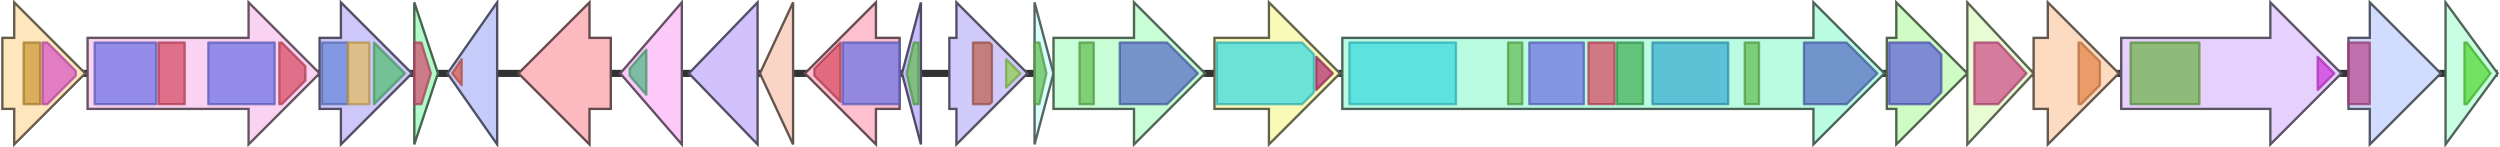 <svg version="1.1" baseProfile="full" xmlns="http://www.w3.org/2000/svg" width="1056" height="62">
	<line x1="1" y1="31" x2="1055" y2="31" style="stroke:rgb(50,50,50); stroke-width:3 "/>
	<g>
		<title>SCO5886</title>
		<polygon class="SCO5886" points="380,16 370,16 370,1 340,31 370,61 370,46 380,46" fill="rgb(254,191,206)" fill-opacity="1.0" stroke="rgb(101,76,82)" stroke-width="1" />
		<g>
			<title>PF02801</title>
			<polygon class="PF02801" points="344,29 355,18 355,43 344,32" stroke-linejoin="round" width="11" height="26" fill="rgb(215,78,102)" stroke="rgb(172,62,81)" stroke-width="1" opacity="0.75" />
		</g>
		<g>
			<title>PF00109</title>
			<rect class="PF00109" x="356" y="18" stroke-linejoin="round" width="24" height="26" fill="rgb(112,116,228)" stroke="rgb(89,92,182)" stroke-width="1" opacity="0.75" />
		</g>
	</g>
	<g>
		<title>SCO5887</title>
		<polygon class="SCO5887" points="389,16 389,16 389,1 381,31 389,61 389,46 389,46" fill="rgb(201,188,254)" fill-opacity="1.0" stroke="rgb(80,75,101)" stroke-width="1" />
		<g>
			<title>PF00550</title>
			<polygon class="PF00550" points="383,31 386,18 388,18 388,44 386,44" stroke-linejoin="round" width="6" height="26" fill="rgb(103,191,88)" stroke="rgb(82,152,70)" stroke-width="1" opacity="0.75" />
		</g>
	</g>
	<g>
		<title>SCO5888</title>
		<polygon class="SCO5888" points="401,16 404,16 404,1 434,31 404,61 404,46 401,46" fill="rgb(208,203,250)" fill-opacity="1.0" stroke="rgb(83,81,100)" stroke-width="1" />
		<g>
			<title>PF08545</title>
			<polygon class="PF08545" points="411,18 418,18 419,19 419,43 418,44 411,44" stroke-linejoin="round" width="8" height="26" fill="rgb(189,102,84)" stroke="rgb(151,81,67)" stroke-width="1" opacity="0.75" />
		</g>
		<g>
			<title>PF08541</title>
			<polygon class="PF08541" points="425,25 431,31 425,37" stroke-linejoin="round" width="8" height="26" fill="rgb(146,207,81)" stroke="rgb(116,165,64)" stroke-width="1" opacity="0.75" />
		</g>
	</g>
	<g>
		<title>SCO5889</title>
		<polygon class="SCO5889" points="437,16 437,16 437,1 445,31 437,61 437,46 437,46" fill="rgb(216,254,252)" fill-opacity="1.0" stroke="rgb(86,101,100)" stroke-width="1" />
		<g>
			<title>PF00550</title>
			<polygon class="PF00550" points="437,18 439,18 442,31 439,44 437,44" stroke-linejoin="round" width="6" height="26" fill="rgb(103,191,88)" stroke="rgb(82,152,70)" stroke-width="1" opacity="0.75" />
		</g>
	</g>
	<g>
		<title>SCO5890</title>
		<polygon class="SCO5890" points="445,16 479,16 479,1 509,31 479,61 479,46 445,46" fill="rgb(200,254,213)" fill-opacity="1.0" stroke="rgb(80,101,85)" stroke-width="1" />
		<g>
			<title>PF00550</title>
			<rect class="PF00550" x="456" y="18" stroke-linejoin="round" width="6" height="26" fill="rgb(103,191,88)" stroke="rgb(82,152,70)" stroke-width="1" opacity="0.75" />
		</g>
		<g>
			<title>PF00155</title>
			<polygon class="PF00155" points="473,18 493,18 506,31 493,44 473,44" stroke-linejoin="round" width="34" height="26" fill="rgb(89,113,198)" stroke="rgb(71,90,158)" stroke-width="1" opacity="0.75" />
		</g>
	</g>
	<g>
		<title>SCO5891</title>
		<polygon class="SCO5891" points="513,16 536,16 536,1 566,31 536,61 536,46 513,46" fill="rgb(249,250,184)" fill-opacity="1.0" stroke="rgb(99,100,73)" stroke-width="1" />
		<g>
			<title>PF00501</title>
			<polygon class="PF00501" points="514,18 550,18 555,23 555,39 550,44 514,44" stroke-linejoin="round" width="41" height="26" fill="rgb(60,217,223)" stroke="rgb(48,173,178)" stroke-width="1" opacity="0.75" />
		</g>
		<g>
			<title>PF13193</title>
			<polygon class="PF13193" points="556,24 563,31 563,31 556,38" stroke-linejoin="round" width="7" height="26" fill="rgb(182,50,118)" stroke="rgb(145,39,94)" stroke-width="1" opacity="0.75" />
		</g>
	</g>
	<g>
		<title>SCO5892</title>
		<polygon class="SCO5892" points="567,16 766,16 766,1 796,31 766,61 766,46 567,46" fill="rgb(186,252,225)" fill-opacity="1.0" stroke="rgb(74,100,90)" stroke-width="1" />
		<g>
			<title>PF00501</title>
			<rect class="PF00501" x="570" y="18" stroke-linejoin="round" width="45" height="26" fill="rgb(60,217,223)" stroke="rgb(48,173,178)" stroke-width="1" opacity="0.75" />
		</g>
		<g>
			<title>PF00550</title>
			<rect class="PF00550" x="637" y="18" stroke-linejoin="round" width="6" height="26" fill="rgb(103,191,88)" stroke="rgb(82,152,70)" stroke-width="1" opacity="0.75" />
		</g>
		<g>
			<title>PF00109</title>
			<rect class="PF00109" x="646" y="18" stroke-linejoin="round" width="23" height="26" fill="rgb(112,116,228)" stroke="rgb(89,92,182)" stroke-width="1" opacity="0.75" />
		</g>
		<g>
			<title>PF02801</title>
			<rect class="PF02801" x="671" y="18" stroke-linejoin="round" width="11" height="26" fill="rgb(215,78,102)" stroke="rgb(172,62,81)" stroke-width="1" opacity="0.75" />
		</g>
		<g>
			<title>PF16197</title>
			<rect class="PF16197" x="683" y="18" stroke-linejoin="round" width="11" height="26" fill="rgb(68,179,89)" stroke="rgb(54,143,71)" stroke-width="1" opacity="0.75" />
		</g>
		<g>
			<title>PF00698</title>
			<rect class="PF00698" x="698" y="18" stroke-linejoin="round" width="32" height="26" fill="rgb(59,176,209)" stroke="rgb(47,140,167)" stroke-width="1" opacity="0.75" />
		</g>
		<g>
			<title>PF00550</title>
			<rect class="PF00550" x="737" y="18" stroke-linejoin="round" width="6" height="26" fill="rgb(103,191,88)" stroke="rgb(82,152,70)" stroke-width="1" opacity="0.75" />
		</g>
		<g>
			<title>PF00155</title>
			<polygon class="PF00155" points="762,18 780,18 793,31 780,44 762,44" stroke-linejoin="round" width="34" height="26" fill="rgb(89,113,198)" stroke="rgb(71,90,158)" stroke-width="1" opacity="0.75" />
		</g>
	</g>
	<g>
		<title>SCO5893</title>
		<polygon class="SCO5893" points="797,16 801,16 801,1 831,31 801,61 801,46 797,46" fill="rgb(207,252,196)" fill-opacity="1.0" stroke="rgb(82,100,78)" stroke-width="1" />
		<g>
			<title>PF01370</title>
			<polygon class="PF01370" points="798,18 815,18 820,23 820,39 815,44 798,44" stroke-linejoin="round" width="22" height="26" fill="rgb(98,102,214)" stroke="rgb(78,81,171)" stroke-width="1" opacity="0.75" />
		</g>
	</g>
	<g>
		<title>SCO5894</title>
		<polygon class="SCO5894" points="831,16 831,16 831,1 859,31 831,61 831,46 831,46" fill="rgb(231,252,210)" fill-opacity="1.0" stroke="rgb(92,100,84)" stroke-width="1" />
		<g>
			<title>PF00975</title>
			<polygon class="PF00975" points="834,18 844,18 856,31 856,31 844,44 834,44" stroke-linejoin="round" width="22" height="26" fill="rgb(207,80,138)" stroke="rgb(165,63,110)" stroke-width="1" opacity="0.75" />
		</g>
	</g>
	<g>
		<title>SCO5895</title>
		<polygon class="SCO5895" points="859,16 865,16 865,1 895,31 865,61 865,46 859,46" fill="rgb(252,219,193)" fill-opacity="1.0" stroke="rgb(100,87,77)" stroke-width="1" />
		<g>
			<title>PF13649</title>
			<polygon class="PF13649" points="878,18 879,18 887,26 887,36 879,44 878,44" stroke-linejoin="round" width="9" height="26" fill="rgb(227,135,74)" stroke="rgb(181,108,59)" stroke-width="1" opacity="0.75" />
		</g>
	</g>
	<g>
		<title>SCO5877</title>
		<polygon class="SCO5877" points="1,16 6,16 6,1 36,31 6,61 6,46 1,46" fill="rgb(254,231,189)" fill-opacity="1.0" stroke="rgb(101,92,75)" stroke-width="1" />
		<g>
			<title>PF00486</title>
			<rect class="PF00486" x="10" y="18" stroke-linejoin="round" width="7" height="26" fill="rgb(204,153,57)" stroke="rgb(163,122,45)" stroke-width="1" opacity="0.75" />
		</g>
		<g>
			<title>PF03704</title>
			<polygon class="PF03704" points="18,18 20,18 32,30 32,32 20,44 18,44" stroke-linejoin="round" width="14" height="26" fill="rgb(217,89,196)" stroke="rgb(173,71,156)" stroke-width="1" opacity="0.75" />
		</g>
	</g>
	<g>
		<title>SCO5896</title>
		<polygon class="SCO5896" points="896,16 959,16 959,1 989,31 959,61 959,46 896,46" fill="rgb(230,208,253)" fill-opacity="1.0" stroke="rgb(92,83,101)" stroke-width="1" />
		<g>
			<title>PF01326</title>
			<rect class="PF01326" x="900" y="18" stroke-linejoin="round" width="29" height="26" fill="rgb(112,180,78)" stroke="rgb(89,144,62)" stroke-width="1" opacity="0.75" />
		</g>
		<g>
			<title>PF00391</title>
			<polygon class="PF00391" points="979,24 986,31 986,31 979,38" stroke-linejoin="round" width="7" height="26" fill="rgb(206,59,219)" stroke="rgb(164,47,175)" stroke-width="1" opacity="0.75" />
		</g>
	</g>
	<g>
		<title>SCO5897</title>
		<polygon class="SCO5897" points="992,16 1001,16 1001,1 1031,31 1001,61 1001,46 992,46" fill="rgb(209,220,254)" fill-opacity="1.0" stroke="rgb(83,88,101)" stroke-width="1" />
		<g>
			<title>PF00355</title>
			<rect class="PF00355" x="992" y="18" stroke-linejoin="round" width="9" height="26" fill="rgb(186,77,145)" stroke="rgb(148,61,115)" stroke-width="1" opacity="0.75" />
		</g>
	</g>
	<g>
		<title>SCO5898</title>
		<polygon class="SCO5898" points="1033,16 1033,16 1033,1 1055,31 1033,61 1033,46 1033,46" fill="rgb(200,254,225)" fill-opacity="1.0" stroke="rgb(80,101,90)" stroke-width="1" />
		<g>
			<title>PF06966</title>
			<polygon class="PF06966" points="1041,18 1042,18 1052,31 1042,44 1041,44" stroke-linejoin="round" width="13" height="26" fill="rgb(84,216,56)" stroke="rgb(67,172,44)" stroke-width="1" opacity="0.75" />
		</g>
	</g>
	<g>
		<title>SCO5878</title>
		<polygon class="SCO5878" points="37,16 105,16 105,1 135,31 105,61 105,46 37,46" fill="rgb(251,211,242)" fill-opacity="1.0" stroke="rgb(100,84,96)" stroke-width="1" />
		<g>
			<title>PF00109</title>
			<rect class="PF00109" x="40" y="18" stroke-linejoin="round" width="26" height="26" fill="rgb(112,116,228)" stroke="rgb(89,92,182)" stroke-width="1" opacity="0.75" />
		</g>
		<g>
			<title>PF02801</title>
			<rect class="PF02801" x="67" y="18" stroke-linejoin="round" width="11" height="26" fill="rgb(215,78,102)" stroke="rgb(172,62,81)" stroke-width="1" opacity="0.75" />
		</g>
		<g>
			<title>PF00109</title>
			<rect class="PF00109" x="88" y="18" stroke-linejoin="round" width="28" height="26" fill="rgb(112,116,228)" stroke="rgb(89,92,182)" stroke-width="1" opacity="0.75" />
		</g>
		<g>
			<title>PF02801</title>
			<polygon class="PF02801" points="118,18 119,18 129,28 129,34 119,44 118,44" stroke-linejoin="round" width="11" height="26" fill="rgb(215,78,102)" stroke="rgb(172,62,81)" stroke-width="1" opacity="0.75" />
		</g>
	</g>
	<g>
		<title>SCO5879</title>
		<polygon class="SCO5879" points="135,16 144,16 144,1 174,31 144,61 144,46 135,46" fill="rgb(206,199,250)" fill-opacity="1.0" stroke="rgb(82,79,100)" stroke-width="1" />
		<g>
			<title>PF02771</title>
			<rect class="PF02771" x="136" y="18" stroke-linejoin="round" width="11" height="26" fill="rgb(105,135,218)" stroke="rgb(84,108,174)" stroke-width="1" opacity="0.75" />
		</g>
		<g>
			<title>PF02770</title>
			<rect class="PF02770" x="147" y="18" stroke-linejoin="round" width="9" height="26" fill="rgb(225,186,97)" stroke="rgb(180,148,77)" stroke-width="1" opacity="0.75" />
		</g>
		<g>
			<title>PF00441</title>
			<polygon class="PF00441" points="158,18 158,18 171,31 158,44 158,44" stroke-linejoin="round" width="14" height="26" fill="rgb(85,191,117)" stroke="rgb(68,152,93)" stroke-width="1" opacity="0.75" />
		</g>
	</g>
	<g>
		<title>SCO5880</title>
		<polygon class="SCO5880" points="175,16 175,16 175,1 185,31 175,61 175,46 175,46" fill="rgb(176,251,200)" fill-opacity="1.0" stroke="rgb(70,100,80)" stroke-width="1" />
		<g>
			<title>PF11639</title>
			<polygon class="PF11639" points="175,18 178,18 182,31 178,44 175,44" stroke-linejoin="round" width="10" height="26" fill="rgb(212,82,116)" stroke="rgb(169,65,92)" stroke-width="1" opacity="0.75" />
		</g>
	</g>
	<g>
		<title>SCO5881</title>
		<polygon class="SCO5881" points="210,16 210,16 210,1 189,31 210,61 210,46 210,46" fill="rgb(197,204,250)" fill-opacity="1.0" stroke="rgb(78,81,100)" stroke-width="1" />
		<g>
			<title>PF00196</title>
			<polygon class="PF00196" points="191,31 195,25 195,36" stroke-linejoin="round" width="5" height="26" fill="rgb(219,94,82)" stroke="rgb(175,75,65)" stroke-width="1" opacity="0.75" />
		</g>
	</g>
	<g>
		<title>SCO5882</title>
		<polygon class="SCO5882" points="258,16 249,16 249,1 219,31 249,61 249,46 258,46" fill="rgb(252,186,192)" fill-opacity="1.0" stroke="rgb(100,74,76)" stroke-width="1" />
	</g>
	<g>
		<title>SCO5883</title>
		<polygon class="SCO5883" points="288,16 288,16 288,1 262,31 288,61 288,46 288,46" fill="rgb(252,201,248)" fill-opacity="1.0" stroke="rgb(100,80,99)" stroke-width="1" />
		<g>
			<title>PF01648</title>
			<polygon class="PF01648" points="266,29 273,21 273,40 266,32" stroke-linejoin="round" width="7" height="26" fill="rgb(85,184,135)" stroke="rgb(68,147,108)" stroke-width="1" opacity="0.75" />
		</g>
	</g>
	<g>
		<title>SCO5884</title>
		<polygon class="SCO5884" points="320,16 320,16 320,1 291,31 320,61 320,46 320,46" fill="rgb(209,194,253)" fill-opacity="1.0" stroke="rgb(83,77,101)" stroke-width="1" />
	</g>
	<g>
		<title>SCO5885</title>
		<polygon class="SCO5885" points="335,16 335,16 335,1 321,31 335,61 335,46 335,46" fill="rgb(250,212,197)" fill-opacity="1.0" stroke="rgb(100,84,78)" stroke-width="1" />
	</g>
</svg>
